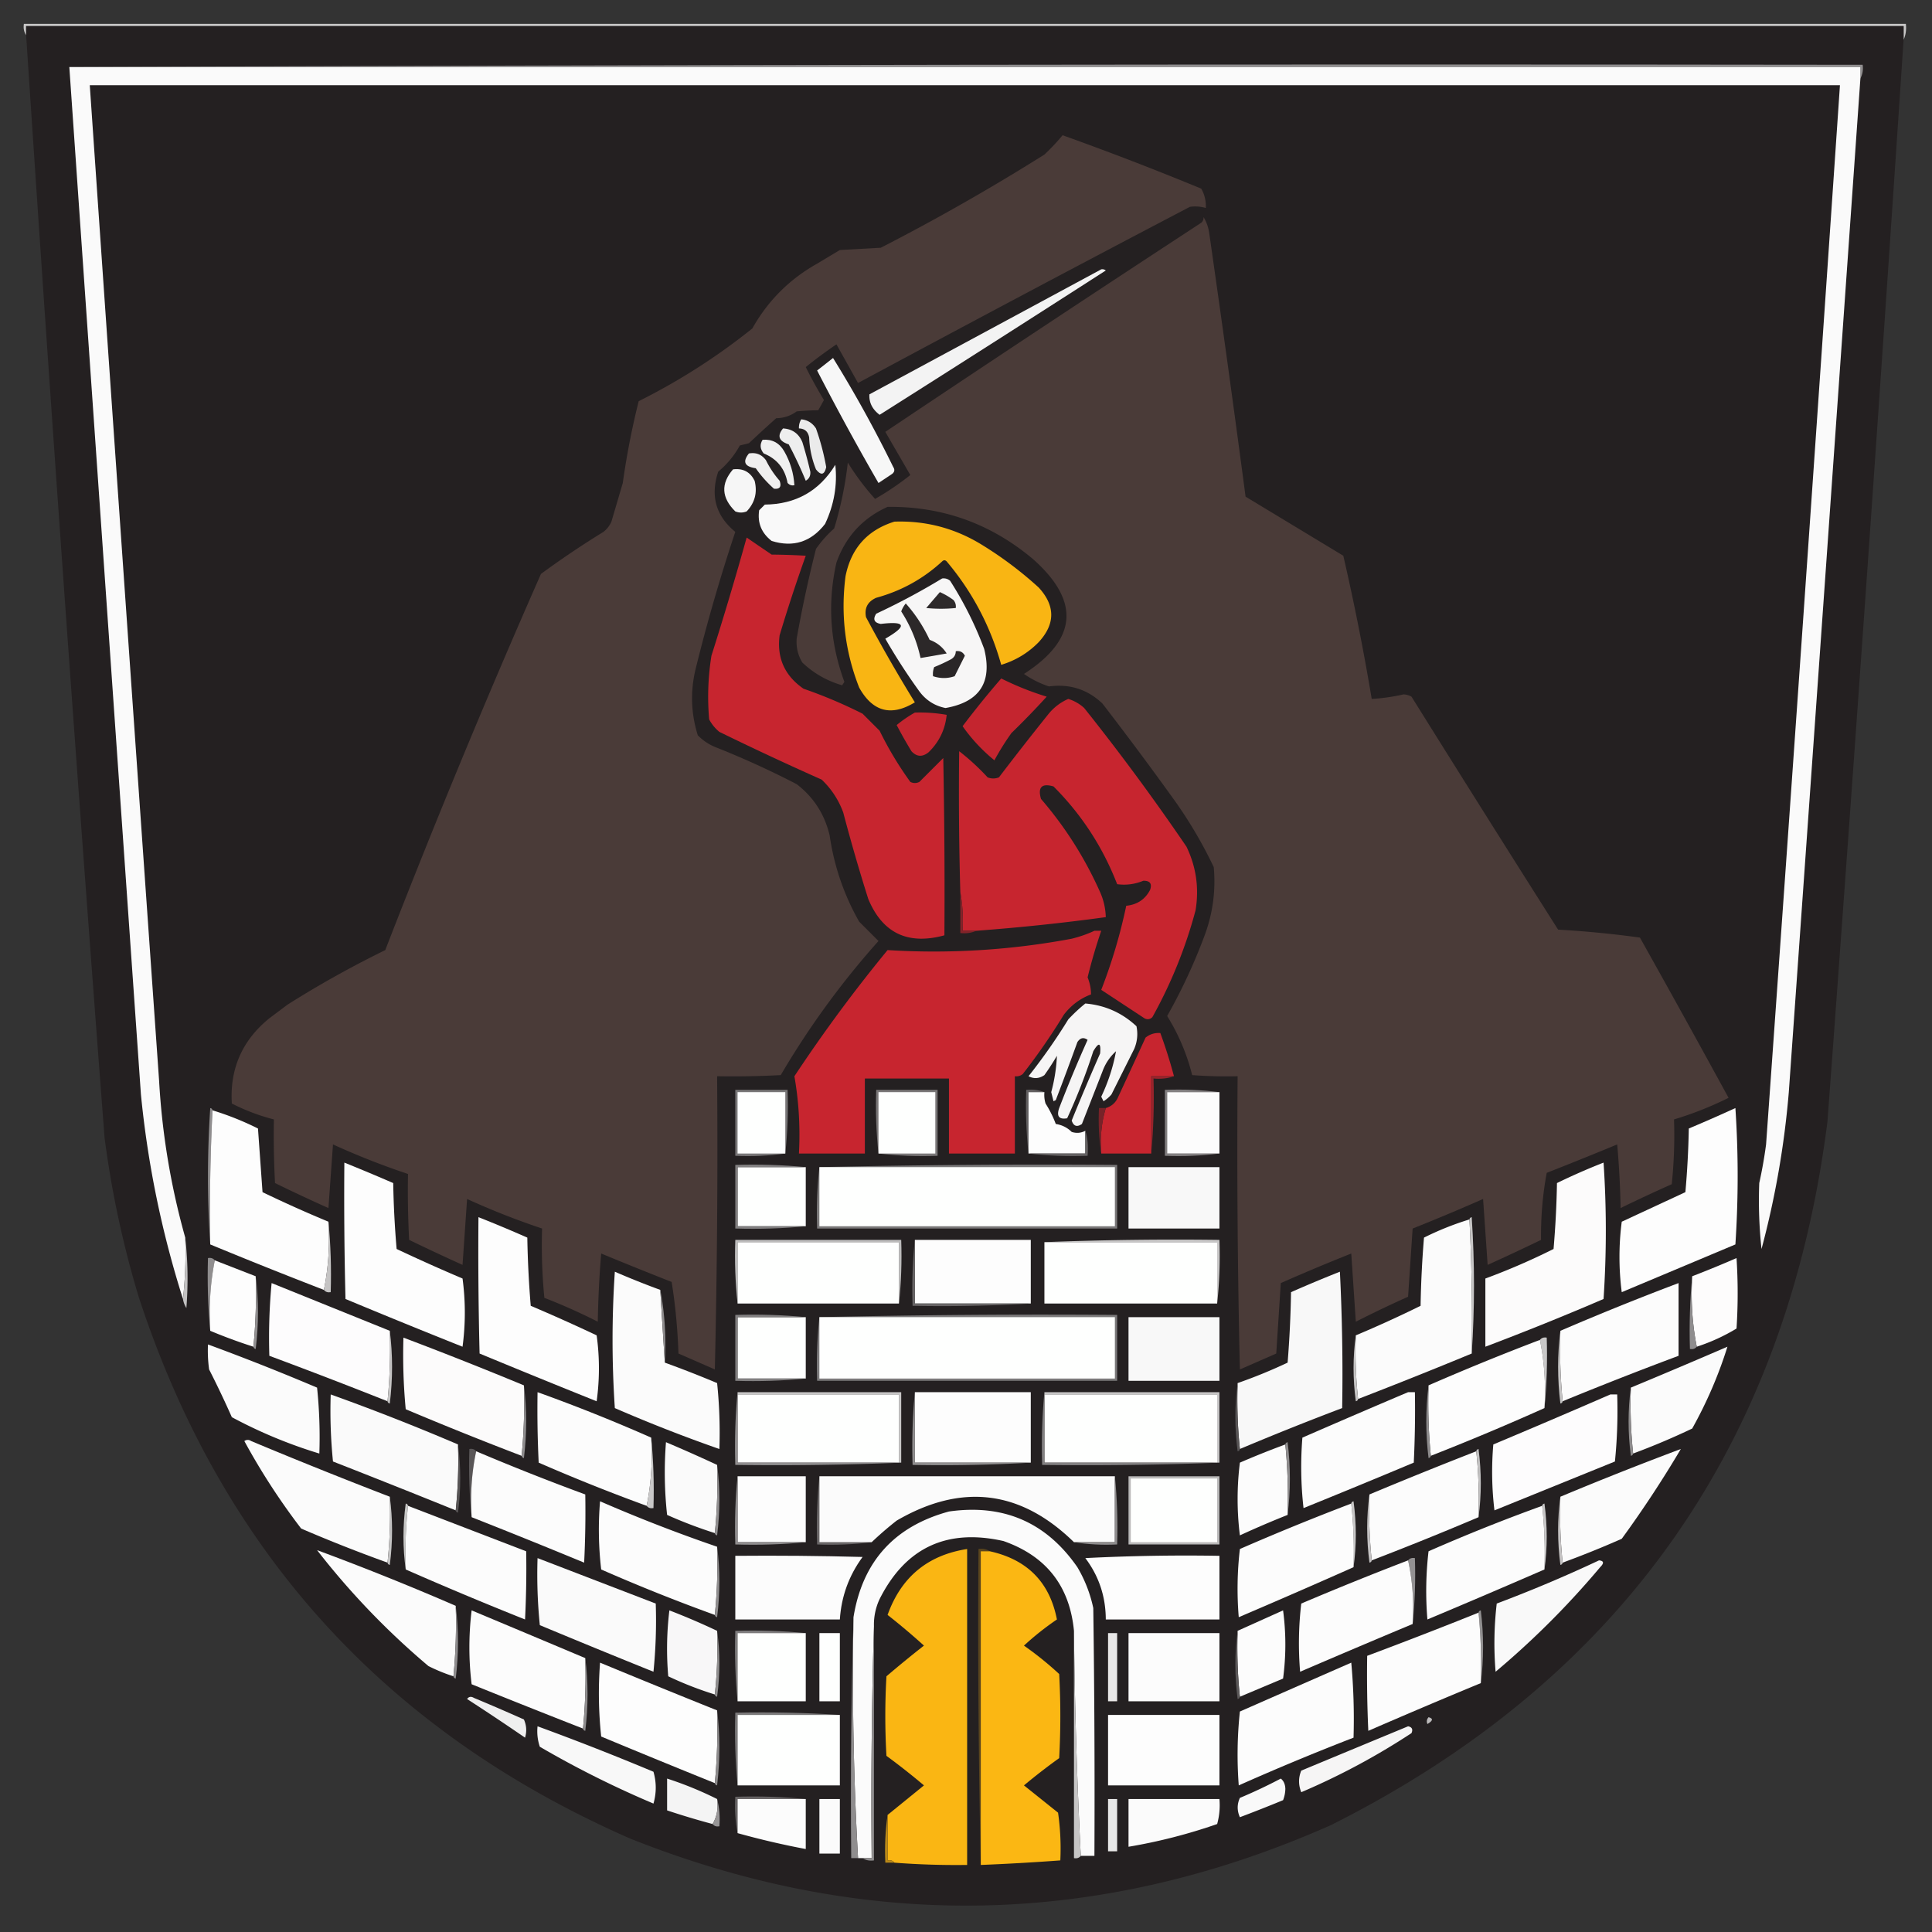 <svg xmlns="http://www.w3.org/2000/svg" width="850" height="850" style="shape-rendering:geometricPrecision;text-rendering:geometricPrecision;image-rendering:optimizeQuality;fill-rule:evenodd;clip-rule:evenodd"><rect width="100%" height="100%" fill="#333333" stroke="none"/><path style="opacity:1" fill="#c8c7c7" d="M837.5 17.5v-6h-826v4c-.951-1.419-1.284-3.085-1-5h828c.302 2.56-.032 4.893-1 7z"/><path style="opacity:1" fill="#242021" d="M837.5 17.5a61428.695 61428.695 0 0 1-33.5 476C785.884 635.854 713.051 739.02 585.5 803c-101.823 45.101-204.489 47.101-308 6C169.696 761.862 97.529 682.362 61 570.5a436.225 436.225 0 0 1-15-70 46084.756 46084.756 0 0 1-34.5-485v-4h826v6z"/><path style="opacity:1" fill="#908e8f" d="M30.5 29.5c262.833-1 525.833-1.333 789-1 .295 2.235-.039 4.235-1 6v-5h-788z"/><path style="opacity:1" fill="#fafafa" d="M30.5 29.5h788v5a698424.157 698424.157 0 0 1-31.5 446 393.325 393.325 0 0 1-12 69 197.768 197.768 0 0 1-1-29 198.814 198.814 0 0 0 3-17 133896.31 133896.31 0 0 0 32.5-466h-770a290305.847 290305.847 0 0 0 30.5 438 321.109 321.109 0 0 0 11.5 69c.327 9.182-.007 18.182-1 27-9.324-29.303-15.49-59.303-18.5-90a720636.54 720636.54 0 0 1-31.5-452z"/><path style="opacity:1" fill="#4a3b38" d="M467.5 59.5a1357.217 1357.217 0 0 1 61 23.5c1.491 2.621 2.158 5.454 2 8.5a16.603 16.603 0 0 0-7-.5 15125.25 15125.25 0 0 0-146 77.5l-9.5-17a206.418 206.418 0 0 0-13.5 10 201.187 201.187 0 0 0 8 14.5c-.817 1.49-1.65 2.99-2.5 4.5-2.969.019-6.135.186-9.5.5-2.639 1.946-5.639 2.946-9 3a587.407 587.407 0 0 0-12 11l-4 1c-2.472 4.466-5.638 8.299-9.5 11.5-3.557 10.651-1.057 19.485 7.5 26.5a782.656 782.656 0 0 0-17.5 60.5c-2.324 9.774-1.991 19.441 1 29 2.408 2.456 5.241 4.289 8.5 5.5a389.815 389.815 0 0 1 35 16c7.447 5.706 12.28 13.206 14.5 22.5 1.966 13.535 6.3 26.202 13 38l8.5 8.5a368.546 368.546 0 0 0-43 59c-9.327.5-18.661.666-28 .5.333 43.005 0 86.005-1 129l-16-7c-.365-10.736-1.365-21.236-3-31.5a1766.986 1766.986 0 0 1-31-12.5 452.47 452.47 0 0 0-1.5 30 255.503 255.503 0 0 0-23.5-10.5 237.256 237.256 0 0 1-1-30.5 333.063 333.063 0 0 1-33-13l-2 29a955.01 955.01 0 0 1-23.5-11c-.5-9.661-.666-19.328-.5-29a333.063 333.063 0 0 1-33-13l-2 28a756.234 756.234 0 0 1-23.5-11c-.5-9.327-.666-18.661-.5-28a88.651 88.651 0 0 1-18.5-7c-.943-15.285 4.557-27.785 16.5-37.5l8-6a452.5 452.5 0 0 1 43-24A3976.59 3976.59 0 0 1 238 252.5a404.497 404.497 0 0 1 27.5-18.5 11.532 11.532 0 0 0 3.5-4.5l5-17a343.136 343.136 0 0 1 7-36c17.854-8.92 34.521-19.587 50-32 6.833-12.167 16.333-21.667 28.5-28.5l10-6 18-1a953.082 953.082 0 0 0 72-41 95.343 95.343 0 0 0 8-8.5z"/><path style="opacity:1" fill="#4a3b38" d="M529.5 95.5c1.276 2.063 2.11 4.396 2.5 7a10425.035 10425.035 0 0 1 16 116l43 26a1047.015 1047.015 0 0 1 12.5 63 84.796 84.796 0 0 0 14-2 7.93 7.93 0 0 1 3.5 1A16209.657 16209.657 0 0 0 685.5 409a448.776 448.776 0 0 1 36 3.5 7219.572 7219.572 0 0 1 39 70.5 151.199 151.199 0 0 1-24 9.5 207.49 207.49 0 0 1-1 28.5 693.699 693.699 0 0 0-22.5 10.5 394.281 394.281 0 0 0-1.5-28 1766.986 1766.986 0 0 1-31 12.5c-1.796 9.578-2.629 19.411-2.5 29.5a1023.227 1023.227 0 0 1-23.5 11l-2-29a891.192 891.192 0 0 1-31 13l-2 30a514.077 514.077 0 0 0-23 11l-2-30a891.192 891.192 0 0 0-31 13l-2 31-16 7c-1-42.995-1.333-85.995-1-129-6.675.166-13.342 0-20-.5a90.405 90.405 0 0 0-11-26 245.179 245.179 0 0 0 16.5-35.5c3.598-9.717 4.931-19.717 4-30a194.88 194.88 0 0 0-17-29 1586.126 1586.126 0 0 0-32-43c-6.549-6.216-14.382-8.716-23.5-7.5a42.478 42.478 0 0 1-11-5.5c23.526-15.162 24.859-31.996 4-50.5-18.524-15.6-39.857-23.267-64-23-10.93 4.934-18.43 13.1-22.5 24.5-4.009 17.821-2.842 35.321 3.5 52.5l-1 1.5c-6.691-1.942-12.524-5.275-17.5-10-1.943-3.214-2.776-6.714-2.5-10.5a553.92 553.92 0 0 1 8.5-39.5 51.057 51.057 0 0 1 8-9 159.93 159.93 0 0 0 6-29 108.684 108.684 0 0 0 12 16 123.813 123.813 0 0 0 15.5-10.5c-3.66-6.317-7.326-12.651-11-19a15340.208 15340.208 0 0 1 139-92c.752-.67 1.086-1.504 1-2.5z"/><path style="opacity:1" fill="#f3f3f3" d="M484.5 118.5a2.428 2.428 0 0 1 2 .5 15766.594 15766.594 0 0 1-99.5 63.5c-3.206-2.408-4.706-5.408-4.5-9 34.062-18.362 68.062-36.695 102-55z"/><path style="opacity:1" fill="#f7f7f7" d="M366.5 157.5c9.539 15.393 18.372 31.393 26.5 48 .749 1.135.583 2.135-.5 3l-6 4a1172.154 1172.154 0 0 1-27-49.5 478.42 478.42 0 0 0 7-5.5z"/><path style="opacity:1" fill="#ebebeb" d="M352.5 184.5c2.763.244 4.929 1.577 6.5 4a106.363 106.363 0 0 1 4.5 17c-.786 3.475-2.286 3.808-4.5 1a41.333 41.333 0 0 1-3-14c-.45-2.606-1.95-3.939-4.5-4-.067-1.459.266-2.792 1-4z"/><path style="opacity:1" fill="#eee" d="M344.5 188.5c4.062.224 6.895 2.224 8.5 6a186.724 186.724 0 0 1 3.5 13c.158 1.819-.509 3.152-2 4a185.741 185.741 0 0 0-7.5-16c-4.353-1.421-5.187-3.754-2.5-7z"/><path style="opacity:1" fill="#f0f0f0" d="M335.5 193.5c4.164-.357 7.331 1.31 9.5 5 2.682 4.683 4.182 9.683 4.5 15-1.175.219-2.175-.114-3-1-1.136-6.287-4.636-10.621-10.5-13-1.612-1.956-1.778-3.956-.5-6z"/><path style="opacity:1" fill="#f0efef" d="M329.5 199.5c3.152-.541 5.652.459 7.5 3a41.056 41.056 0 0 0 6 9c.925 2.634.091 3.801-2.5 3.5a51.057 51.057 0 0 1-8-9c-4.925-.683-5.925-2.85-3-6.5z"/><path style="opacity:1" fill="#f6f6f6" d="M322.5 206.5c4.388-.557 7.555 1.11 9.5 5 1.295 5.169.128 9.669-3.5 13.5-1.667.667-3.333.667-5 0-6.116-6.024-6.449-12.19-1-18.5z"/><path style="opacity:1" fill="#f9f9f9" d="M367.5 204.5c.963 8.891-.537 17.558-4.5 26-6.171 7.947-14.004 10.447-23.5 7.5-4.489-3.471-6.322-7.971-5.5-13.5l2.5-2.5c13.647-.152 23.98-5.986 31-17.5z"/><path style="opacity:1" fill="#f9b513" d="M393.5 229.5c14.052-.484 27.052 3.016 39 10.5a164.848 164.848 0 0 1 24.5 18.5c7.333 8 7.333 16 0 24-4.617 4.728-10.117 8.061-16.5 10-4.736-16.975-12.736-32.142-24-45.5-.667-.667-1.333-.667-2 0-8.315 7.66-17.981 12.993-29 16-3.753 1.674-5.253 4.507-4.5 8.5a690.538 690.538 0 0 0 21.5 37.5c-10.391 6.324-18.557 4.158-24.5-6.5-6.193-15.745-8.193-32.078-6-49 2.472-12.301 9.639-20.301 21.5-24z"/><path style="opacity:1" fill="#c7252f" d="M328.5 236.5c3.609 2.48 7.276 4.98 11 7.5a296.04 296.04 0 0 1 15 .5 715.045 715.045 0 0 0-11.5 35c-1.289 9.925 2.211 17.759 10.5 23.5a210.4 210.4 0 0 1 26 11l7.5 7.5a152.8 152.8 0 0 0 13.5 22.5c1.333.667 2.667.667 4 0l10.5-10.5c.5 25.998.667 51.998.5 78-16.058 4.385-27.225-.949-33.5-16a806.607 806.607 0 0 1-11-38c-2.035-5.569-5.202-10.403-9.5-14.5a1378.685 1378.685 0 0 1-45-21 17.842 17.842 0 0 1-4.5-5.5 114.159 114.159 0 0 1 1-28 1543.001 1543.001 0 0 0 15.5-52z"/><path style="opacity:1" fill="#f7f6f6" d="M414.5 254.5c1.322-.17 2.489.163 3.5 1a157.651 157.651 0 0 1 15 30c3.66 14.686-2.007 23.352-17 26-5.013-.99-9.013-3.657-12-8a264.07 264.07 0 0 1-14.5-22.5c9.755-5.65 9.088-7.817-2-6.5-2.896-.524-3.563-2.024-2-4.5a300.271 300.271 0 0 0 29-15.5z"/><path style="opacity:1" fill="#2e2a2b" d="M413.5 260.5a30.137 30.137 0 0 1 6 3.5c.837 1.011 1.17 2.178 1 3.5a64.76 64.76 0 0 1-13 0c2.023-2.353 4.023-4.686 6-7z"/><path style="opacity:1" fill="#2c2829" d="M398.5 265.5c4.198 4.689 7.698 10.022 10.5 16 3.218 1.181 5.718 3.181 7.5 6-3.877.697-7.71 1.364-11.5 2a61.452 61.452 0 0 0-8.5-20.5 11.803 11.803 0 0 1 2-3.5z"/><path style="opacity:1" fill="#2a2627" d="M420.5 286.5c1.846-.278 3.18.389 4 2l-4.5 9c-3.112 1.073-6.279 1.073-9.5 0a8.43 8.43 0 0 1 .5-4 75.95 75.95 0 0 0 7.5-3.5c1.323-.816 1.989-1.983 2-3.5z"/><path style="opacity:1" fill="#c4252f" d="M440.5 298.5a130.04 130.04 0 0 0 20 8 350.367 350.367 0 0 1-15.5 16 113.41 113.41 0 0 0-7.5 12 74.58 74.58 0 0 1-14-15 407.302 407.302 0 0 1 17-21z"/><path style="opacity:1" fill="#c7252f" d="M429.5 409.5h-6c.322-5.858-.011-11.525-1-17a1545.944 1545.944 0 0 1-.5-62 101.553 101.553 0 0 1 12.5 11.5c1.667.667 3.333.667 5 0a1347.91 1347.91 0 0 1 21.5-27.5c2.439-3.112 5.439-5.445 9-7a18.324 18.324 0 0 1 7 4 1002.967 1002.967 0 0 1 45 61c4.274 8.862 5.608 18.195 4 28a205.32 205.32 0 0 1-19 47c-1.049 1.017-2.216 1.184-3.5.5l-19-12.5a235.624 235.624 0 0 0 11-37c4.827-.487 8.327-2.82 10.5-7 .942-2.73-.058-4.063-3-4-3.722 1.538-7.555 2.038-11.5 1.5-6.322-16.314-15.655-30.648-28-43-5.167-1.5-7 .333-5.5 5.5 10.642 12.33 19.308 25.997 26 41a28.778 28.778 0 0 1 2.5 11 917.363 917.363 0 0 1-57 6z"/><path style="opacity:1" fill="#c4252f" d="M402.5 313.5a68.206 68.206 0 0 1 14 1c-.658 6.475-3.325 11.975-8 16.5-2.716 2.151-5.216 1.984-7.5-.5a196.294 196.294 0 0 1-6.5-11.5 53.952 53.952 0 0 1 8-5.5z"/><path style="opacity:1" fill="#832329" d="M422.5 392.5c.989 5.475 1.322 11.142 1 17h6c-2.107.968-4.441 1.302-7 1v-18z"/><path style="opacity:1" fill="#c7252f" d="M481.5 409.5h3a241.821 241.821 0 0 0-6 20.5c1.003 2.468 1.503 4.968 1.5 7.5-4.826 1.817-8.826 4.817-12 9a276.297 276.297 0 0 1-18 26c-1.011.837-2.178 1.17-3.5 1v34h-29v-33h-37v33h-29c.615-11.519-.052-22.852-2-34a665.01 665.01 0 0 1 41-55.5 328.629 328.629 0 0 0 81-5c3.552-.878 6.886-2.044 10-3.5z"/><path style="opacity:1" fill="#f6f5f5" d="M477.5 441.5c8.641.736 16.141 4.07 22.5 10 .701 3.428.368 6.762-1 10l-10 20a14.972 14.972 0 0 1-3.5 3l-1-2c3.078-6.461 5.245-13.128 6.5-20-2.744 2.484-4.744 5.484-6 9l-9 23c-2.167 1.5-3.667 1-4.5-1.5a1144.447 1144.447 0 0 1 12.5-29.5c.442-4.789-.558-5.123-3-1a263.061 263.061 0 0 1-11.5 29.5c-3.588.611-4.754-.889-3.5-4.5a588.88 588.88 0 0 1 12.5-30c-1.759-1.254-3.259-.921-4.5 1a1455 1455 0 0 1-9.5 25.5l-1 .5-1-4a73.985 73.985 0 0 0 2.5-16 113.414 113.414 0 0 1-5.5 8.5c-2.269 1.558-4.602 1.724-7 .5a257.238 257.238 0 0 0 17.5-25 72.667 72.667 0 0 1 7.5-7z"/><path style="opacity:1" fill="#c7252f" d="M516.5 473.5h-10v34h-22c-.566-6.951.101-13.618 2-20 2.612-.777 4.445-2.444 5.5-5a5574.833 5574.833 0 0 0 12-26c1.897-1.516 4.064-2.183 6.5-2a218.097 218.097 0 0 1 6 19z"/><path style="opacity:1" fill="#99232b" d="M516.5 473.5c-2.787.977-5.787 1.31-9 1 .328 11.179-.005 22.179-1 33v-34h10z"/><path style="opacity:1" fill="#787677" d="M345.5 507.5c-7.148.992-14.481 1.325-22 1v-29h23c.327 9.515-.006 18.848-1 28z"/><path style="opacity:1" fill="#fefffe" d="M345.5 507.5h-21v-27h21v27z"/><path style="opacity:1" fill="#797677" d="M386.5 507.5c-.994-9.152-1.327-18.485-1-28h27v29c-8.849.326-17.516-.007-26-1z"/><path style="opacity:1" fill="#fefffe" d="M386.5 507.5v-27h25v27h-25z"/><path style="opacity:1" fill="#625f60" d="M459.5 480.5h-7v27c-.994-9.152-1.327-18.485-1-28 2.885-.306 5.552.027 8 1z"/><path style="opacity:1" fill="#fdfdfd" d="M459.5 480.5a12.93 12.93 0 0 0 .5 5 48.322 48.322 0 0 1 4.5 9c2.743.428 5.076 1.595 7 3.5 2.098.678 4.098.511 6-.5v10h-25v-27h7z"/><path style="opacity:1" fill="#827f80" d="M536.5 480.5h-23v27h23c-7.816.992-15.816 1.326-24 1v-29c8.184-.326 16.184.008 24 1z"/><path style="opacity:1" fill="#fcfcfc" d="M536.5 480.5v27h-23v-27h23z"/><path style="opacity:1" fill="#908e8f" d="M93.5 488.5a870.829 870.829 0 0 0-1 59c-1.328-19.837-1.328-39.837 0-60 .607.124.94.457 1 1z"/><path style="opacity:1" fill="#fdfdfd" d="M93.5 488.5a128.74 128.74 0 0 1 20 8l2 28a559.53 559.53 0 0 0 29 13c.641 10.389-.026 20.389-2 30a2280.263 2280.263 0 0 1-50-20c-.33-19.84.003-39.507 1-59z"/><path style="opacity:1" fill="#772228" d="M486.5 487.5c-1.899 6.382-2.566 13.049-2 20-.991-6.479-1.324-13.146-1-20h3z"/><path style="opacity:1" fill="#fdfdfd" d="M763.5 487.5c1.328 19.837 1.328 39.837 0 60l-50 21a120.655 120.655 0 0 1 0-31l28-13a394.281 394.281 0 0 0 1.5-28 690.711 690.711 0 0 0 20.5-9z"/><path style="opacity:1" fill="#646162" d="M452.5 507.5h25v-10c1.003 2.884 1.336 6.551 1 11-8.849.326-17.516-.007-26-1z"/><path style="opacity:1" fill="#fdfdfd" d="M151.5 511.5a869.198 869.198 0 0 1 21.5 9c.168 9.684.668 19.351 1.5 29a797.176 797.176 0 0 0 29 13c1.333 10 1.333 20 0 30a3515.826 3515.826 0 0 1-51.5-21c-.5-19.997-.667-39.997-.5-60z"/><path style="opacity:1" fill="#fcfbfb" d="M705.5 511.5c1.328 19.837 1.328 39.837 0 60a1253.371 1253.371 0 0 1-52 21v-30a296.404 296.404 0 0 0 30-13 422.856 422.856 0 0 0 1.5-29 277.608 277.608 0 0 1 20.5-9z"/><path style="opacity:1" fill="#fefffe" d="M354.5 513.5v26h-30v-26h30z"/><path style="opacity:1" fill="#f8f8f8" d="M496.5 513.5h40v27h-40v-27z"/><path style="opacity:1" fill="#fdfdfd" d="M210.5 535.5a600.517 600.517 0 0 1 21.5 9 452.47 452.47 0 0 0 1.5 30 797.176 797.176 0 0 1 29 13 105.651 105.651 0 0 1 0 29 4789.629 4789.629 0 0 1-51.5-21c-.5-19.997-.667-39.997-.5-60z"/><path style="opacity:1" fill="#fbfbfb" d="M646.5 536.5a871.155 871.155 0 0 1 1 59 2280.263 2280.263 0 0 1-50 20c-.994-9.152-1.327-18.485-1-28a519.21 519.21 0 0 0 28.5-13 452.47 452.47 0 0 1 1.5-30 128.286 128.286 0 0 1 20-8z"/><path style="opacity:1" fill="#c7c6c6" d="M646.5 536.5c.06-.543.393-.876 1-1 1.328 20.163 1.328 40.163 0 60 .33-19.84-.003-39.507-1-59z"/><path style="opacity:1" fill="#c5c4c4" d="M144.5 537.5c.994 10.153 1.328 20.486 1 31-1.291.237-2.291-.096-3-1 1.974-9.611 2.641-19.611 2-30z"/><path style="opacity:1" fill="#817f80" d="M354.5 513.5h-30v26h30c-10.153.994-20.486 1.328-31 1v-28c10.514-.328 20.847.006 31 1z"/><path style="opacity:1" fill="#7a7879" d="M360.5 513.5a4290.017 4290.017 0 0 1 131-1v28h-132c-.327-9.182.007-18.182 1-27z"/><path style="opacity:1" fill="#fefffe" d="M360.5 513.5h130v26h-130v-26z"/><path style="opacity:1" fill="#bdbcbc" d="M395.5 573.5v-27h-71v27c-.994-9.152-1.327-18.485-1-28h73c.327 9.515-.006 18.848-1 28z"/><path style="opacity:1" fill="#c7c6c6" d="M459.5 546.5a1482.71 1482.71 0 0 1 77-1c.327 9.515-.006 18.848-1 28v-27h-76z"/><path style="opacity:1" fill="#c2c1c1" d="M81.5 544.5c1.159 10.158 1.325 20.492.5 31a10.122 10.122 0 0 1-1.5-4c.993-8.818 1.327-17.818 1-27z"/><path style="opacity:1" fill="#fefffe" d="M395.5 573.5h-71v-27h71v27z"/><path style="opacity:1" fill="#fdfdfd" d="M402.5 545.5h51v28h-51v-28z"/><path style="opacity:1" fill="#fefffe" d="M459.5 546.5h76v27h-76v-27z"/><path style="opacity:1" fill="#908e8f" d="M94.5 554.5c-1.975 9.946-2.642 20.279-2 31-.994-10.487-1.328-21.154-1-32 1.291-.237 2.291.096 3 1z"/><path style="opacity:1" fill="#fdfdfd" d="m94.5 554.5 18 7c.328 10.514-.006 20.847-1 31a226.786 226.786 0 0 1-19-7c-.642-10.721.025-21.054 2-31z"/><path style="opacity:1" fill="#fdfcfc" d="M746.5 592.5c-1.975-9.946-2.642-20.279-2-31a489.923 489.923 0 0 0 19.5-8 240.38 240.38 0 0 1 0 31 83.211 83.211 0 0 1-17.5 8z"/><path style="opacity:1" fill="#fbfbfb" d="M290.5 567.5a6207.074 6207.074 0 0 0 2 32 486.325 486.325 0 0 1 23 9 211.151 211.151 0 0 1 1 29 669.108 669.108 0 0 1-46-18c-1.333-20-1.333-40 0-60a370.752 370.752 0 0 0 20 8z"/><path style="opacity:1" fill="#f8f8f8" d="M545.5 637.5c-.994-9.486-1.327-19.152-1-29a224.73 224.73 0 0 0 22-9 483.123 483.123 0 0 0 1.5-31 616.026 616.026 0 0 1 21.5-9c1 19.989 1.333 39.989 1 60a1303.942 1303.942 0 0 0-45 18z"/><path style="opacity:1" fill="#918f90" d="M112.5 561.5c1.323 10.507 1.323 21.174 0 32-.607-.124-.94-.457-1-1 .994-10.153 1.328-20.486 1-31z"/><path style="opacity:1" fill="#8f8d8e" d="M744.5 561.5c-.642 10.721.025 21.054 2 31-.709.904-1.709 1.237-3 1-.328-10.846.006-21.513 1-32z"/><path style="opacity:1" fill="#fdfcfd" d="M171.5 585.5c.328 10.514-.006 20.847-1 31a2462.696 2462.696 0 0 0-52-20 256.827 256.827 0 0 1 1-32 120226.61 120226.61 0 0 0 52 21z"/><path style="opacity:1" fill="#fcfcfc" d="M687.5 616.5c-.994-10.153-1.328-20.486-1-31a1243.146 1243.146 0 0 1 52-21v32a1662.875 1662.875 0 0 0-51 20z"/><path style="opacity:1" fill="#8e8c8d" d="M290.5 567.5c1.976 10.281 2.643 20.948 2 32a6207.074 6207.074 0 0 1-2-32z"/><path style="opacity:1" fill="#676465" d="M402.5 545.5v28h51a676.419 676.419 0 0 1-52 1c-.327-9.848.006-19.514 1-29z"/><path style="opacity:1" fill="#fefffe" d="M354.5 579.5v27h-30v-27h30z"/><path style="opacity:1" fill="#f8f8f8" d="M496.5 579.5h40v28h-40v-28z"/><path style="opacity:1" fill="#c5c4c4" d="M171.5 585.5c1.323 10.507 1.323 21.174 0 32-.607-.124-.94-.457-1-1 .994-10.153 1.328-20.486 1-31z"/><path style="opacity:1" fill="#c4c3c3" d="M686.5 585.5c-.328 10.514.006 20.847 1 31-.06.543-.393.876-1 1-1.323-10.826-1.323-21.493 0-32z"/><path style="opacity:1" fill="#c5c4c4" d="M596.5 587.5c-.327 9.515.006 18.848 1 28-.06.543-.393.876-1 1-1.323-9.825-1.323-19.492 0-29z"/><path style="opacity:1" fill="#c8c7c7" d="M677.5 589.5c.709-.904 1.709-1.237 3-1 .328 10.514-.006 20.847-1 31 .641-10.389-.026-20.389-2-30z"/><path style="opacity:1" fill="#fcfbfb" d="M230.5 609.5c.328 10.514-.006 20.847-1 31a1602.944 1602.944 0 0 1-51-20.5 252.681 252.681 0 0 1-1-31.5 1803.942 1803.942 0 0 1 53 21z"/><path style="opacity:1" fill="#fdfdfd" d="M677.5 589.5c1.974 9.611 2.641 19.611 2 30a1130.643 1130.643 0 0 1-50 21c-.994-10.153-1.328-20.486-1-31a1103.367 1103.367 0 0 1 49-20z"/><path style="opacity:1" fill="#fbfbfb" d="M91.5 591.5a1061.265 1061.265 0 0 1 48 19 211.151 211.151 0 0 1 1 29 210.276 210.276 0 0 1-38.5-16 427.134 427.134 0 0 0-10-21 60.94 60.94 0 0 1-.5-11zM718.5 639.5c-.994-9.486-1.327-19.152-1-29 14.195-5.9 28.362-11.9 42.5-18-3.871 12.409-9.037 24.409-15.5 36a316.084 316.084 0 0 1-26 11z"/><path style="opacity:1" fill="#817f80" d="M354.5 579.5h-30v27h30c-10.153.994-20.486 1.328-31 1v-29c10.514-.328 20.847.006 31 1z"/><path style="opacity:1" fill="#7b797a" d="M360.5 579.5a4290.017 4290.017 0 0 1 131-1v29h-132c-.327-9.515.006-18.848 1-28z"/><path style="opacity:1" fill="#fefffe" d="M360.5 579.5h130v27h-130v-27z"/><path style="opacity:1" fill="#8f8d8e" d="M230.5 609.5c1.323 10.507 1.323 21.174 0 32-.607-.124-.94-.457-1-1 .994-10.153 1.328-20.486 1-31z"/><path style="opacity:1" fill="#585556" d="M544.5 608.5c-.327 9.848.006 19.514 1 29-.06.543-.393.876-1 1-1.323-10.159-1.323-20.159 0-30z"/><path style="opacity:1" fill="#8e8c8d" d="M628.5 609.5c-.328 10.514.006 20.847 1 31-.06.543-.393.876-1 1-1.323-10.826-1.323-21.493 0-32z"/><path style="opacity:1" fill="#8d8b8c" d="M717.5 610.5c-.327 9.848.006 19.514 1 29-.06.543-.393.876-1 1-1.323-10.159-1.323-20.159 0-30z"/><path style="opacity:1" fill="#fcfcfc" d="M286.5 632.5c.641 10.389-.026 20.389-2 30a826.602 826.602 0 0 1-47.5-19 481.165 481.165 0 0 1-.5-31 753.371 753.371 0 0 1 50 20z"/><path style="opacity:1" fill="#c7c6c6" d="M324.5 613.5v-1h72v31h-1v-30h-71zM459.5 613.5v-1h77v31h-1v-30h-76z"/><path style="opacity:1" fill="#fcfcfc" d="M619.5 612.5h3c.166 10.339 0 20.672-.5 31a4233.244 4233.244 0 0 1-48.5 20 160.723 160.723 0 0 1-.5-31 4695.368 4695.368 0 0 1 46.5-20z"/><path style="opacity:1" fill="#fafafa" d="M201.5 635.5c.327 9.848-.006 19.514-1 29a5180.585 5180.585 0 0 0-54-21.5 221.957 221.957 0 0 1-1-29.5 1007.646 1007.646 0 0 1 56 22z"/><path style="opacity:1" fill="#fefffe" d="M324.5 613.5h71v30h-71v-30z"/><path style="opacity:1" fill="#fdfdfd" d="M402.5 612.5h51v31h-51v-31z"/><path style="opacity:1" fill="#fefffe" d="M459.5 613.5h76v30h-76v-30z"/><path style="opacity:1" fill="#fdfcfd" d="M708.5 613.5h3c.319 9.916-.014 19.75-1 29.5l-53 21.5a140.772 140.772 0 0 1-.5-29 4366.17 4366.17 0 0 0 51.5-22z"/><path style="opacity:1" fill="#c9c8c8" d="M286.5 632.5c.994 10.153 1.328 20.486 1 31-1.291.237-2.291-.096-3-1 1.974-9.611 2.641-19.611 2-30z"/><path style="opacity:1" fill="#fbfbfb" d="M171.5 658.5c.327 9.848-.006 19.514-1 29a664.196 664.196 0 0 1-38-15 294.965 294.965 0 0 1-25-38.5c1-.667 2-.667 3 0a2292.572 2292.572 0 0 0 61 24.5z"/><path style="opacity:1" fill="#585556" d="M201.5 635.5c1.323 9.841 1.323 19.841 0 30-.607-.124-.94-.457-1-1 .994-9.486 1.327-19.152 1-29z"/><path style="opacity:1" fill="#fafafa" d="M315.5 644.5c.327 10.181-.006 20.181-1 30a200.709 200.709 0 0 1-21-8 171.233 171.233 0 0 1-.5-32 713.145 713.145 0 0 1 22.5 10z"/><path style="opacity:1" fill="#fcfcfc" d="M565.5 635.5c.994 10.153 1.328 20.486 1 31a421.291 421.291 0 0 0-21 9 128.532 128.532 0 0 1 0-32 370.752 370.752 0 0 1 20-8z"/><path style="opacity:1" fill="#8f8d8e" d="M565.5 635.5c.06-.543.393-.876 1-1 1.323 10.826 1.323 21.493 0 32 .328-10.514-.006-20.847-1-31z"/><path style="opacity:1" fill="#595657" d="M209.5 638.5c-1.973 9.275-2.64 18.942-2 29-.994-9.819-1.327-19.819-1-30 1.291-.237 2.291.096 3 1z"/><path style="opacity:1" fill="#fcfcfc" d="M209.5 638.5a1053.13 1053.13 0 0 0 48 19c.166 10.006 0 20.006-.5 30a3158.78 3158.78 0 0 0-49.5-20c-.64-10.058.027-19.725 2-29zM649.5 638.5c.994 9.486 1.327 19.152 1 29a1437.154 1437.154 0 0 1-47 19c-.994-9.486-1.327-19.152-1-29a2027.854 2027.854 0 0 1 47-19z"/><path style="opacity:1" fill="#c2c1c1" d="M649.5 638.5c.06-.543.393-.876 1-1 1.323 10.159 1.323 20.159 0 30 .327-9.848-.006-19.514-1-29z"/><path style="opacity:1" fill="#fbfbfb" d="M687.5 687.5c-.994-9.486-1.327-19.152-1-29a1515.4 1515.4 0 0 1 53-21 494.295 494.295 0 0 1-26 39.5 433.418 433.418 0 0 1-26 10.5z"/><path style="opacity:1" fill="#908e8f" d="M324.5 612.5v31h72a1332.468 1332.468 0 0 1-73 1c-.328-10.846.006-21.513 1-32zM402.5 612.5v31h51a676.419 676.419 0 0 1-52 1c-.328-10.846.006-21.513 1-32z"/><path style="opacity:1" fill="#838182" d="M459.5 612.5v31h77a1521.522 1521.522 0 0 1-78 1c-.328-10.846.006-21.513 1-32z"/><path style="opacity:1" fill="#918f90" d="M315.5 644.5c1.323 10.174 1.323 20.507 0 31-.607-.124-.94-.457-1-1 .994-9.819 1.327-19.819 1-30z"/><path style="opacity:1" fill="#fdfdfd" d="M324.5 649.5h30v29h-30v-29z"/><path style="opacity:1" fill="#696667" d="M360.5 649.5v29h23c-7.816.992-15.816 1.326-24 1-.327-10.181.006-20.181 1-30z"/><path style="opacity:1" fill="#fbfbfb" d="M360.5 649.5h130v29h-18c-23.461-22.943-49.461-26.109-78-9.5a150.774 150.774 0 0 0-11 9.5h-23v-29z"/><path style="opacity:1" fill="#8e8c8d" d="M490.5 649.5c.994 9.819 1.327 19.819 1 30-6.522.323-12.855-.01-19-1h18v-29z"/><path style="opacity:1" fill="#bab9b9" d="M496.5 649.5h40v30h-40v-30z"/><path style="opacity:1" fill="#fefffe" d="M497.5 650.5h38v28h-38v-28z"/><path style="opacity:1" fill="#c4c2c3" d="M602.5 657.5c-.327 9.848.006 19.514 1 29-.06.543-.393.876-1 1-1.323-10.159-1.323-20.159 0-30z"/><path style="opacity:1" fill="#c4c3c3" d="M171.5 658.5c1.323 9.841 1.323 19.841 0 30-.607-.124-.94-.457-1-1 .994-9.486 1.327-19.152 1-29z"/><path style="opacity:1" fill="#c4c2c2" d="M686.5 658.5c-.327 9.848.006 19.514 1 29-.06.543-.393.876-1 1-1.323-10.159-1.323-20.159 0-30z"/><path style="opacity:1" fill="#c7c6c6" d="M594.5 661.5c.06-.543.393-.876 1-1 1.323 9.825 1.323 19.492 0 29 .327-9.515-.006-18.848-1-28z"/><path style="opacity:1" fill="#c7c7c6" d="M179.5 662.5c-.994 9.152-1.327 18.485-1 28-1.323-9.508-1.323-19.175 0-29 .607.124.94.457 1 1z"/><path style="opacity:1" fill="#fcfcfc" d="M315.5 680.5c.327 10.181-.006 20.181-1 30a803.444 803.444 0 0 1-50-20 150.545 150.545 0 0 1-.5-30 688.65 688.65 0 0 0 51.5 20zM594.5 661.5c.994 9.152 1.327 18.485 1 28a3594.995 3594.995 0 0 1-50.5 22 150.545 150.545 0 0 1 .5-30 1117.382 1117.382 0 0 1 49-20z"/><path style="opacity:1" fill="#c7c6c6" d="M678.5 662.5c.06-.543.393-.876 1-1 1.323 9.825 1.323 19.492 0 29 .327-9.515-.006-18.848-1-28z"/><path style="opacity:1" fill="#fcfcfc" d="M179.5 662.5c17.344 6.673 34.677 13.34 52 20 .166 10.006 0 20.006-.5 30a1638.429 1638.429 0 0 1-52.5-22c-.327-9.515.006-18.848 1-28zM678.5 662.5c.994 9.152 1.327 18.485 1 28a4366.17 4366.17 0 0 1-51.5 22 150.545 150.545 0 0 1 .5-30 800.604 800.604 0 0 1 50-20z"/><path style="opacity:1" fill="#fbfbfb" d="M475.5 816.5a2440.11 2440.11 0 0 1-3-99c-1.896-19.735-12.23-32.902-31-39.5-24.925-5.618-43.092 2.882-54.5 25.5a26.528 26.528 0 0 0-2.5 12 2601.572 2601.572 0 0 0-1 102h-6a1419.199 1419.199 0 0 1-2-106c3.972-24.476 17.972-39.976 42-46.5 23.997-3.411 42.83 4.755 56.5 24.5a59.297 59.297 0 0 1 7 18c.5 36.332.667 72.665.5 109h-6z"/><path style="opacity:1" fill="#908e8f" d="M324.5 649.5v29h30c-10.153.994-20.486 1.328-31 1-.327-10.181.006-20.181 1-30zM315.5 680.5c1.323 10.174 1.323 20.507 0 31-.607-.124-.94-.457-1-1 .994-9.819 1.327-19.819 1-30z"/><path style="opacity:1" fill="#fbfbfb" d="M200.5 706.5c.328 10.514-.006 20.847-1 31a75.263 75.263 0 0 1-11-4.5 336.692 336.692 0 0 1-49-51 1197.15 1197.15 0 0 1 61 24.5z"/><path style="opacity:1" fill="#fab613" d="M393.5 819.5c-.709-.904-1.709-1.237-3-1v-20c5.342-4.336 10.675-8.669 16-13a308.113 308.113 0 0 0-16.5-13 306.347 306.347 0 0 1 0-35 501.272 501.272 0 0 1 16.5-13.5 299.19 299.19 0 0 0-16-13.5c5.963-16.635 17.629-26.302 35-29v139a356.523 356.523 0 0 1-32-1z"/><path style="opacity:1" fill="#5a451d" d="M435.5 682.5h-4v138a4830.478 4830.478 0 0 1-1-139c1.915-.284 3.581.049 5 1z"/><path style="opacity:1" fill="#fbb713" d="M435.5 682.5c16.494 3.659 26.327 13.659 29.5 30a126.325 126.325 0 0 0-14.5 11.5 146.195 146.195 0 0 1 15.5 12.5 342.33 342.33 0 0 1 0 37 268.53 268.53 0 0 0-15.5 12l15 12a111.148 111.148 0 0 1 1 21 1029.958 1029.958 0 0 1-35 2v-138h4z"/><path style="opacity:1" fill="#fcfcfc" d="M323.5 684.5c18.67-.167 37.336 0 56 .5-6.005 8.181-9.339 17.348-10 27.5h-46v-28z"/><path style="opacity:1" fill="#fdfdfd" d="M477.5 685.5a871.155 871.155 0 0 1 59-1v28h-50c-.02-10.059-3.02-19.059-9-27z"/><path style="opacity:1" fill="#939192" d="M619.5 686.5c.709-.904 1.709-1.237 3-1 .327 9.848-.006 19.514-1 29 .639-9.727-.028-19.06-2-28z"/><path style="opacity:1" fill="#fafafa" d="M236.5 685.5c17.344 6.673 34.677 13.34 52 20a225.771 225.771 0 0 1-1 30 4610.073 4610.073 0 0 1-50-20.5 221.957 221.957 0 0 1-1-29.5z"/><path style="opacity:1" fill="#fcfcfc" d="M619.5 686.5c1.972 8.94 2.639 18.273 2 28a5247.187 5247.187 0 0 0-49.5 21 150.545 150.545 0 0 1 .5-30 1414.32 1414.32 0 0 1 47-19z"/><path style="opacity:1" fill="#f9f9f9" d="M703.5 686.5c2.146.196 2.312 1.196.5 3a374.72 374.72 0 0 1-46 46 150.545 150.545 0 0 1 .5-30 612.377 612.377 0 0 0 45-19z"/><path style="opacity:1" fill="#8f8d8e" d="M200.5 706.5c1.323 10.507 1.323 21.174 0 32-.607-.124-.94-.457-1-1 .994-10.153 1.328-20.486 1-31z"/><path style="opacity:1" fill="#918f90" d="M650.5 709.5c.06-.543.393-.876 1-1 1.323 10.826 1.323 21.493 0 32 .328-10.514-.006-20.847-1-31z"/><path style="opacity:1" fill="#fcfcfc" d="M257.5 729.5c.328 10.514-.006 20.847-1 31a4520.387 4520.387 0 0 1-49-19.5c-1.319-10.772-1.319-21.605 0-32.5a30891.36 30891.36 0 0 1 50 21z"/><path style="opacity:1" fill="#f8f7f8" d="M315.5 717.5c.327 9.515-.006 18.848-1 28a153.226 153.226 0 0 1-20.5-8 140.772 140.772 0 0 1 .5-29 303.192 303.192 0 0 1 21 9z"/><path style="opacity:1" fill="#fcfcfc" d="M545.5 746.5c-.994-9.486-1.327-19.152-1-29 6.641-2.986 13.307-5.986 20-9 1.333 10 1.333 20 0 30-6.357 2.673-12.691 5.339-19 8zM650.5 709.5c.994 10.153 1.328 20.486 1 31a3004.691 3004.691 0 0 0-49.5 21 544.417 544.417 0 0 1-.5-33 2180.485 2180.485 0 0 0 49-19z"/><path style="opacity:1" fill="#8f8d8e" d="M375.5 711.5c-.65 35.555.017 70.888 2 106h-3c-.332-35.504.002-70.837 1-106zM384.5 715.5v103c-1.915.284-3.581-.049-5-1h4c-.332-34.171.002-68.171 1-102z"/><path style="opacity:1" fill="#908e8f" d="M315.5 717.5c1.323 9.508 1.323 19.175 0 29-.607-.124-.94-.457-1-1 .994-9.152 1.327-18.485 1-28z"/><path style="opacity:1" fill="#c6c5c5" d="M472.5 717.5a2440.11 2440.11 0 0 0 3 99c-.709.904-1.709 1.237-3 1v-100z"/><path style="opacity:1" fill="#5b5859" d="M544.5 717.5c-.327 9.848.006 19.514 1 29-.06.543-.393.876-1 1-1.323-10.159-1.323-20.159 0-30z"/><path style="opacity:1" fill="#7d7b7c" d="M354.5 718.5h-30v30c-.994-10.153-1.328-20.486-1-31 10.514-.328 20.847.006 31 1z"/><path style="opacity:1" fill="#fefffe" d="M354.5 718.5v30h-30v-30h30zM360.5 718.5h9v30h-9v-30z"/><path style="opacity:1" fill="#e8e7e7" d="M487.5 718.5h4v30h-4v-30z"/><path style="opacity:1" fill="#fcfcfc" d="M496.5 718.5h40v30h-40v-30z"/><path style="opacity:1" fill="#8f8d8e" d="M257.5 729.5c1.323 10.507 1.323 21.174 0 32-.607-.124-.94-.457-1-1 .994-10.153 1.328-20.486 1-31z"/><path style="opacity:1" fill="#fdfdfd" d="M315.5 752.5c.328 10.846-.006 21.513-1 32a4772.779 4772.779 0 0 1-50-20.5 178.67 178.67 0 0 1-.5-32.5 4943.638 4943.638 0 0 0 51.5 21z"/><path style="opacity:1" fill="#fcfcfc" d="M594.5 731.5c.995 10.821 1.328 21.821 1 33a1105.549 1105.549 0 0 0-50.5 21 178.67 178.67 0 0 1 .5-32.5 46405.993 46405.993 0 0 1 49-21.5z"/><path style="opacity:1" fill="#efefef" d="M205.5 747.5c.751-1.073 1.751-1.24 3-.5a904.955 904.955 0 0 1 22 9.5c1.152 2.606 1.318 5.273.5 8a1090.717 1090.717 0 0 0-25.5-17z"/><path style="opacity:1" fill="#8d8b8c" d="M315.5 752.5c1.324 10.84 1.324 21.84 0 33-.607-.124-.94-.457-1-1 .994-10.487 1.328-21.154 1-32z"/><path style="opacity:1" fill="#7b797a" d="M369.5 754.5h-45v31c-.994-10.487-1.328-21.154-1-32 15.509-.33 30.842.004 46 1z"/><path style="opacity:1" fill="#fefffe" d="M369.5 754.5v31h-45v-31h45z"/><path style="opacity:1" fill="#fdfdfd" d="M487.5 754.5h49v31h-49v-31z"/><path style="opacity:1" fill="#bdbcbd" d="M628.5 755.5c2.157.553 1.99 1.553-.5 3-.47-1.077-.303-2.077.5-3z"/><path style="opacity:1" fill="#f8f8f8" d="M236.5 759.5a1194.464 1194.464 0 0 1 51 20c1.333 4.667 1.333 9.333 0 14a437.206 437.206 0 0 1-50-25 21.127 21.127 0 0 1-1-9z"/><path style="opacity:1" fill="#f6f5f5" d="M619.5 759.5c1.725.343 2.225 1.343 1.5 3a307.475 307.475 0 0 1-48.5 26c-1.287-3.209-1.287-6.375 0-9.5a29065.07 29065.07 0 0 1 47-19.5z"/><path style="opacity:1" fill="#f4f4f4" d="M315.5 791.5c.58 4.149-.086 7.816-2 11a346.263 346.263 0 0 1-20-6v-14a157.327 157.327 0 0 1 22 9z"/><path style="opacity:1" fill="#f9f9f9" d="M563.5 782.5c1.265 1.014 1.931 2.514 2 4.5a14.436 14.436 0 0 1-1 5 658.215 658.215 0 0 1-19 7.5c-1.283-2.872-1.283-5.705 0-8.5a224.744 224.744 0 0 0 18-8.5z"/><path style="opacity:1" fill="#656263" d="M354.5 791.5h-30v15c-.988-5.14-1.321-10.474-1-16 10.514-.328 20.847.006 31 1z"/><path style="opacity:1" fill="#979596" d="M315.5 791.5c.983 3.798 1.317 7.798 1 12-1.291.237-2.291-.096-3-1 1.914-3.184 2.58-6.851 2-11z"/><path style="opacity:1" fill="#fcfcfc" d="M354.5 791.5v22a360.42 360.42 0 0 1-30-7v-15h30z"/><path style="opacity:1" fill="#fbfbfb" d="M360.5 791.5h9v24h-9v-24z"/><path style="opacity:1" fill="#e7e7e7" d="M487.5 791.5h4v23h-4v-23z"/><path style="opacity:1" fill="#fbfbfb" d="M496.5 791.5h40a31.116 31.116 0 0 1-1 11 239.16 239.16 0 0 1-39 10v-21z"/><path style="opacity:1" fill="#ba8917" d="M390.5 798.5v20c1.291-.237 2.291.096 3 1h-4c-.325-7.187.009-14.187 1-21z"/></svg>